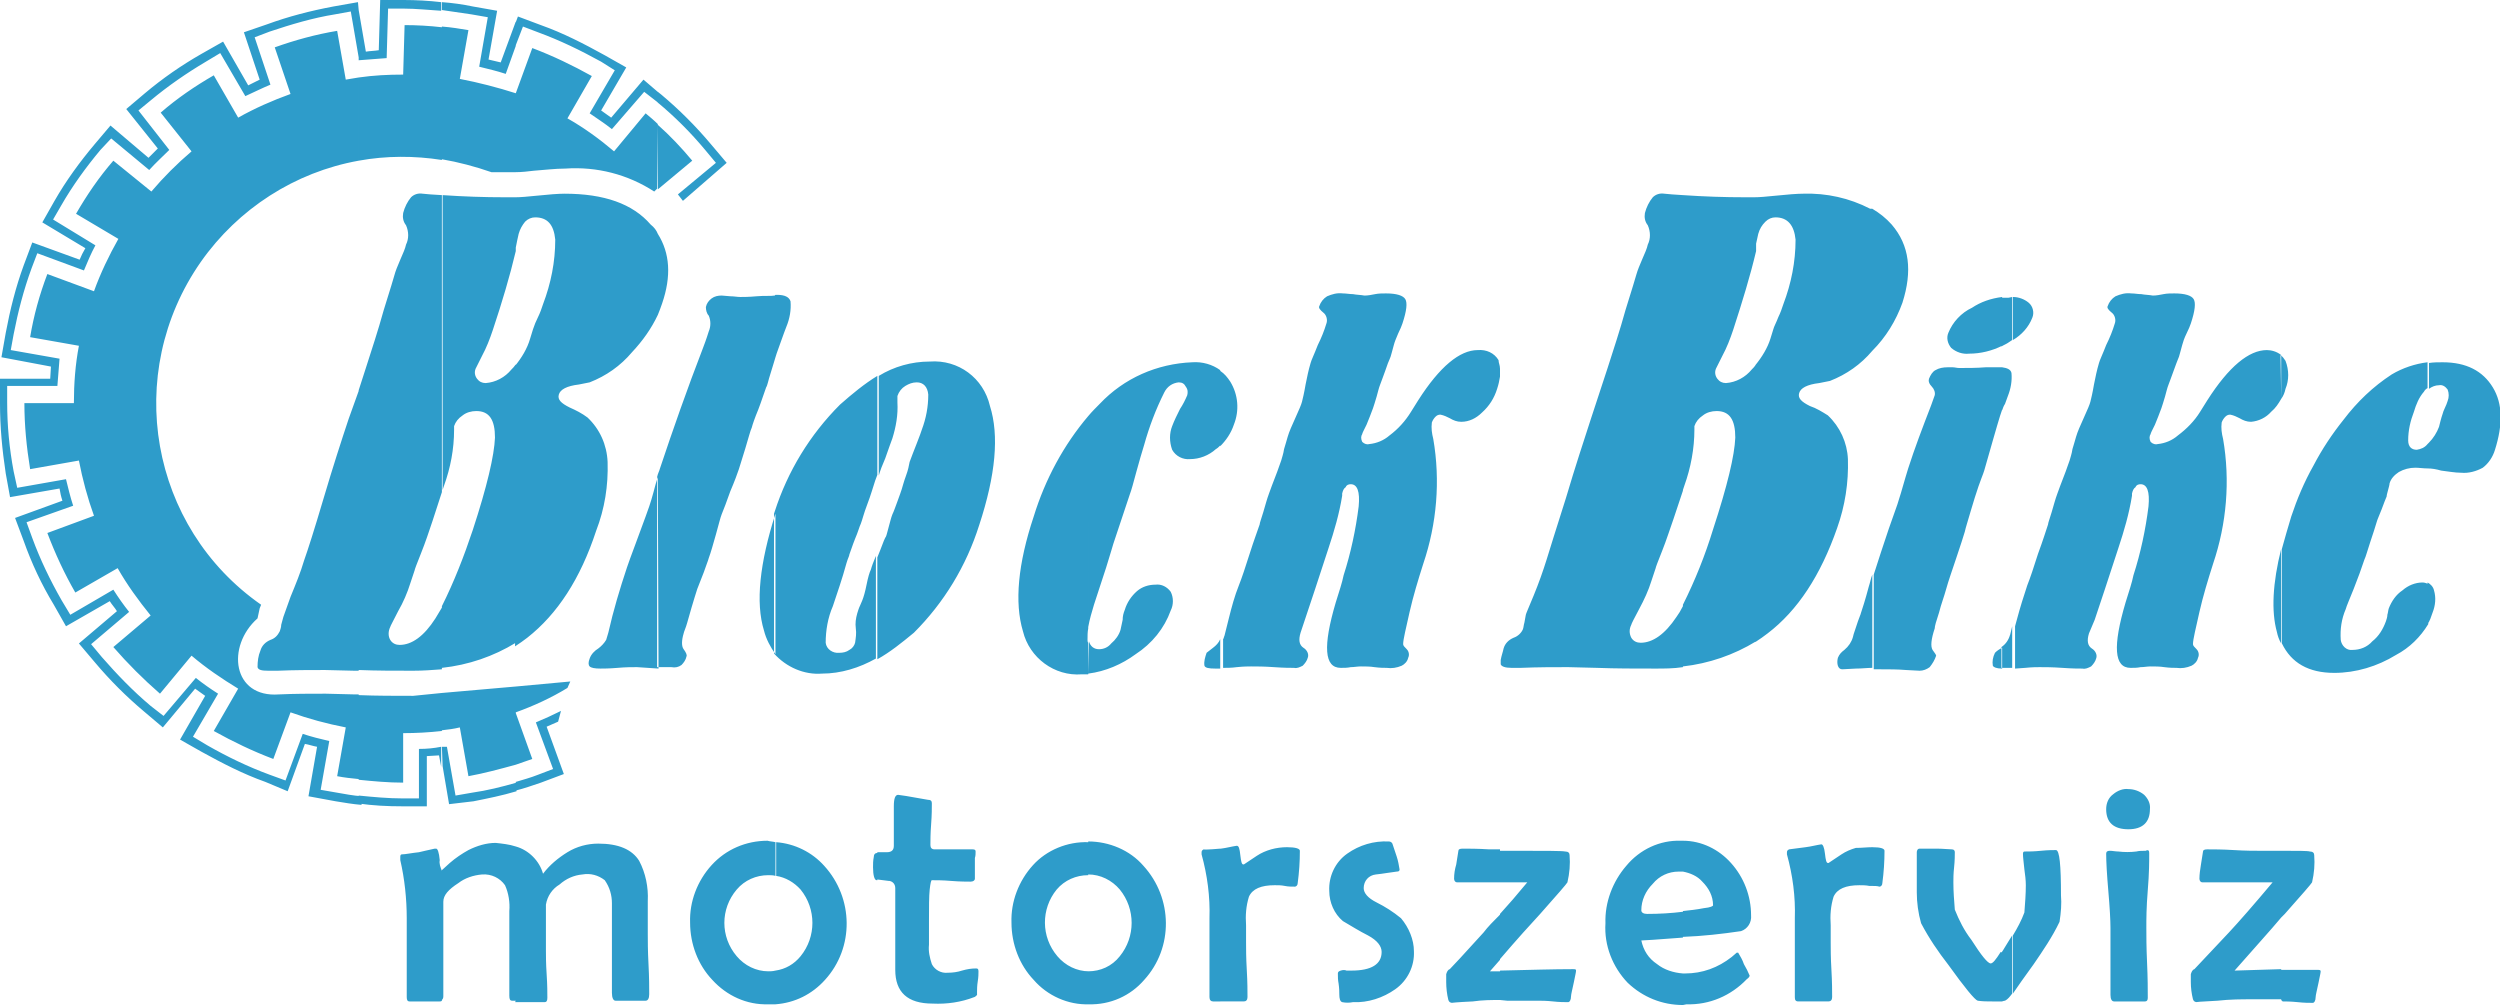 <?xml version="1.0" encoding="utf-8"?>
<!-- Generator: Adobe Illustrator 22.1.0, SVG Export Plug-In . SVG Version: 6.00 Build 0)  -->
<svg version="1.1" id="Réteg_1" xmlns="http://www.w3.org/2000/svg" xmlns:xlink="http://www.w3.org/1999/xlink" x="0px" y="0px"
	 viewBox="0 0 348.5 140.1" style="enable-background:new 0 0 348.5 140.1;" xml:space="preserve">
<style type="text/css">
	.st0{fill:#2E9CCA;}
</style>
<title>logo</title>
<path class="st0" d="M338.4,87v-5.8c0.4,0.2,0.8,0.6,0.9,1.1c0.3,1,0.2,2.1-0.2,3.1C338.9,86,338.7,86.6,338.4,87L338.4,87z
	 M338.4,65.3v-3.4l0.2-0.2c0.6-0.6,1.1-1.4,1.4-2.2c0.1-0.3,0.1-0.5,0.2-0.8c0.1-0.4,0.2-0.7,0.3-1c0.1-0.3,0.1-0.4,0.3-0.8
	c0.2-0.4,0.3-0.7,0.4-1c0.2-0.5,0.2-1.1,0-1.6c-0.3-0.4-0.7-0.7-1.2-0.6c-0.5,0-1,0.2-1.4,0.5v-3.6c0.6-0.1,1.3-0.1,1.9-0.1
	c3.3,0,5.6,1.2,7,3.5s1.4,5.2,0.3,8.7c-0.3,1-0.9,1.9-1.7,2.5c-0.9,0.5-2,0.8-3,0.7c-0.9,0-1.9-0.2-2.8-0.3
	C339.6,65.4,339,65.3,338.4,65.3z M338.4,50.5v3.6c-0.2,0.1-0.4,0.3-0.5,0.5c-0.7,0.8-1.1,1.8-1.4,2.8c-0.5,1.3-0.8,2.6-0.8,4
	c0,0.9,0.5,1.3,1.2,1.3c0.6-0.1,1.1-0.3,1.5-0.8v3.4c-0.6,0-1.2-0.1-1.7-0.1c-0.8,0-1.6,0.2-2.3,0.6c-0.6,0.4-1.1,0.9-1.3,1.6
	c0,0.2-0.1,0.5-0.2,0.9s-0.2,0.7-0.2,0.9c-0.1,0.2-0.4,1-0.7,1.8c-0.3,0.8-0.6,1.4-0.7,1.8c-0.2,0.7-0.5,1.6-0.9,2.8
	c-0.4,1.2-0.6,2-0.8,2.4c-0.4,1.2-0.9,2.6-1.5,4.1s-1,2.4-1.1,2.8c-0.6,1.4-0.8,2.8-0.7,4.3c0.1,0.8,0.8,1.5,1.6,1.4l0,0
	c1.1,0,2.1-0.4,2.8-1.2c0.9-0.7,1.5-1.7,1.9-2.8c0.1-0.3,0.2-0.6,0.2-0.9c0.1-0.3,0.1-0.6,0.2-0.9c0.4-1,1-1.9,1.9-2.5
	c0.8-0.7,1.8-1.1,2.8-1.1c0.3,0,0.5,0.1,0.8,0.2V87c-1.1,1.8-2.6,3.3-4.5,4.3c-2.6,1.6-5.6,2.5-8.6,2.5c-3.6,0-6-1.4-7.3-4.1V76.5
	c0.4-1.4,0.8-2.9,1.3-4.5c0.8-2.4,1.8-4.8,3.1-7.1c1.2-2.3,2.6-4.4,4.2-6.4c1.9-2.5,4.1-4.6,6.7-6.3
	C334.9,51.3,336.7,50.7,338.4,50.5L338.4,50.5z M318,139.4v-4.2h5c0.3,0,0.5,0,0.5,0.2s-0.1,0.6-0.3,1.6s-0.4,1.7-0.4,2
	c0,0.5-0.2,0.8-0.4,0.8c-0.5,0-1.2,0-2.1-0.1c-1-0.1-1.7-0.1-2.1-0.1L318,139.4z M318,127.9v-9.3c2.3,0,3.7,0,4,0.1
	c0.4,0,0.6,0.2,0.6,0.5c0.1,1.3,0,2.5-0.3,3.8c-0.1,0.2-1.4,1.7-3.8,4.4C318.5,127.4,318,127.9,318,127.9z M318,55.6
	c0.3-0.4,0.5-0.9,0.6-1.4c0.5-1.2,0.5-2.6,0-3.9c-0.2-0.3-0.4-0.6-0.7-0.8L318,55.6z M318,49.5v6.1c-0.4,0.7-0.8,1.3-1.4,1.8
	c-0.7,0.8-1.7,1.3-2.8,1.4c-0.6,0-1.1-0.2-1.6-0.5c-0.4-0.2-0.8-0.4-1.3-0.5c-0.3,0-0.5,0.1-0.7,0.3s-0.4,0.5-0.5,0.8
	c-0.1,0.8,0,1.5,0.2,2.3c1,5.8,0.5,11.8-1.4,17.4c-0.7,2.2-1.4,4.5-1.9,6.7c-0.5,2.3-0.9,3.8-0.9,4.5c0,0.2,0.2,0.4,0.5,0.7
	c0.3,0.3,0.4,0.8,0.2,1.2c-0.1,0.5-0.5,0.9-0.9,1.1c-0.7,0.3-1.4,0.4-2.1,0.3c-0.4,0-0.9,0-1.7-0.1c-0.6-0.1-1.3-0.1-1.9-0.1
	c-0.5,0-0.9,0.1-1.4,0.1c-0.5,0.1-0.9,0.1-1.4,0.1c-2.3,0-2.5-3-0.7-9.1c0.5-1.6,0.9-2.8,1.1-3.8c1-3.1,1.7-6.4,2.1-9.6
	c0.2-2.1-0.2-3.1-1.1-3.1c-0.3,0-0.6,0.1-0.7,0.4c-0.3,0.2-0.4,0.5-0.5,0.9c0,0.1,0,0.2,0,0.3c-0.4,2.5-1.1,4.9-1.9,7.3l-1.9,5.8
	l-1.4,4.2l-0.8,1.9c-0.3,1-0.2,1.7,0.4,2.1c0.5,0.3,0.8,0.9,0.6,1.4c-0.1,0.4-0.4,0.8-0.7,1.1c-0.4,0.2-0.8,0.4-1.2,0.3
	c-0.5,0-1.4,0-2.8-0.1s-2.4-0.1-3.2-0.1c-0.4,0-1,0-2,0.1l-1.4,0.1v-5.9l0.3-1.1c0.4-1.5,0.9-3.1,1.4-4.6c0.4-1,0.9-2.5,1.5-4.4
	c0.7-1.9,1.1-3.2,1.4-4.1c0-0.2,0.2-0.7,0.5-1.7s0.5-1.8,0.8-2.6c0.3-0.8,0.5-1.4,0.9-2.4s0.6-1.7,0.8-2.2c0.1-0.4,0.3-0.9,0.4-1.6
	c0.2-0.7,0.4-1.3,0.5-1.7c0.2-0.7,0.6-1.6,1.1-2.7c0.5-1.1,0.8-1.8,0.9-2.2s0.3-1.2,0.5-2.4c0.2-1,0.4-2,0.7-3
	c0.1-0.4,0.5-1.2,1-2.5c0.5-1,0.9-2,1.2-3c0.2-0.5,0-1.2-0.4-1.5c-0.5-0.4-0.7-0.7-0.6-0.9c0.2-0.6,0.6-1.1,1.1-1.4
	c0.7-0.3,1.4-0.5,2.2-0.4c0.5,0,0.9,0.1,1.4,0.1c0.5,0.1,1.1,0.1,1.6,0.2c0.5,0,1-0.1,1.5-0.2c0.5-0.1,1-0.1,1.5-0.1
	c1.5,0,2.4,0.3,2.7,0.8c0.3,0.5,0.2,1.6-0.4,3.4c-0.1,0.3-0.3,0.8-0.6,1.4c-0.3,0.6-0.5,1.2-0.6,1.6c-0.1,0.4-0.2,0.7-0.3,1.1
	c-0.1,0.4-0.2,0.7-0.3,0.9c-0.1,0.2-0.3,0.8-0.6,1.6s-0.5,1.4-0.7,1.9s-0.3,1-0.5,1.7s-0.4,1.3-0.5,1.6c-0.3,0.8-0.6,1.6-0.9,2.3
	c-0.4,0.8-0.6,1.2-0.6,1.3c-0.2,0.3-0.2,0.7,0,1.1c0.3,0.3,0.7,0.4,1,0.3c1-0.1,2-0.5,2.8-1.2c1.2-0.9,2.3-2,3.1-3.3l1-1.6
	c3-4.7,5.8-7,8.3-7C316.6,48.8,317.4,49,318,49.5L318,49.5z M318,76.5c-1.2,4.8-1.4,8.7-0.6,11.6c0.1,0.5,0.3,1.1,0.6,1.6V76.5z
	 M318,118.6v9.3c-1.5,1.8-3.7,4.2-6.5,7.4l6.5-0.2v4.2c-1,0-2.3,0-4.1,0c-1.4,0-3,0-4.8,0.2c-2.2,0.1-3.2,0.2-2.8,0.2
	c-0.3,0-0.5-0.1-0.6-0.4c-0.2-0.8-0.3-1.6-0.3-2.4c0-0.1,0-0.3,0-0.6c0-0.2,0-0.4,0-0.5c0.1-0.3,0.2-0.6,0.5-0.7
	c0.3-0.3,1.9-2,4.8-5.1c1.4-1.5,3.5-3.9,6.1-7H307c-0.2,0-0.4-0.2-0.4-0.5c0-0.6,0.1-1.3,0.2-1.9s0.2-1.3,0.3-1.9
	c0-0.2,0.2-0.3,0.6-0.3c0.8,0,2.1,0,3.7,0.1s2.9,0.1,3.7,0.1L318,118.6z M280.6,138.5v-8.1c0.6-1,1.2-2.1,1.6-3.2
	c0.1-1.3,0.2-2.6,0.2-3.8c0-0.7-0.1-1.5-0.2-2.2c-0.1-1-0.2-1.7-0.2-2.2c0-0.2,0.1-0.3,0.2-0.3h0.1c0.5,0,1.2,0,2.2-0.1
	s1.7-0.1,2.1-0.1c0.5,0,0.7,2.1,0.7,6.3c0.1,1.2,0,2.4-0.2,3.7c-1,2.1-2.3,4-3.6,5.9C282.2,136.2,281.2,137.6,280.6,138.5
	L280.6,138.5z M280.6,47.4c1.2-0.7,2.2-1.8,2.7-3.1c0.3-0.7,0.1-1.6-0.5-2.1s-1.4-0.8-2.2-0.8V47.4z M299.7,112.8c0,1.8-1,2.8-3,2.8
	s-3.1-0.9-3.1-2.8c0-0.8,0.3-1.6,1-2.1c0.6-0.5,1.4-0.8,2.1-0.7c0.8,0,1.6,0.3,2.2,0.8C299.4,111.3,299.8,112,299.7,112.8
	L299.7,112.8z M299.6,118.9c0,1.2,0,2.8-0.2,5.2s-0.2,4.1-0.2,5.2c0,1.2,0,2.7,0.1,4.9s0.1,3.8,0.1,4.9c0,0.3-0.1,0.5-0.4,0.5h-4.3
	c-0.3,0-0.5-0.3-0.5-0.9c0-1,0-2.6,0-4.6c0-2.1,0-3.6,0-4.7c0-1.1-0.1-2.9-0.3-5.2s-0.3-4.1-0.3-5.2c0-0.3,0.2-0.4,0.5-0.4
	c0.4,0,0.8,0.1,1.2,0.1c0.8,0.1,1.7,0.1,2.5,0c0.4-0.1,0.8-0.1,1.3-0.1C299.5,118.4,299.6,118.6,299.6,118.9L299.6,118.9z
	 M280.5,41.4v6c-0.2,0.1-0.4,0.3-0.6,0.4c-0.3,0.2-0.6,0.3-0.9,0.5v-6.8c0.3,0,0.7,0,1,0L280.5,41.4z M280.5,87.3v5.8h-1H279v-2.9
	c0.6-0.4,1-1,1.2-1.7C280.2,88.6,280.3,88.1,280.5,87.3z M280.5,130.4v8.1c-0.3,0.4-0.6,0.8-1,1c-0.2,0-0.3,0.1-0.5,0.1v-6.8
	c0.3-0.4,0.6-1,1-1.6L280.5,130.4z M279.1,57.2v-6c0.7,0.1,1.2,0.3,1.3,0.8c0.1,1.1-0.1,2.2-0.5,3.2l-0.4,1.1
	C279.3,56.6,279.2,56.9,279.1,57.2z M279.1,41.4v6.8c-1.4,0.7-3,1.1-4.6,1.1c-0.9,0.1-1.8-0.2-2.5-0.8c-0.5-0.6-0.7-1.4-0.4-2.1
	c0.6-1.5,1.8-2.8,3.3-3.5C276.1,42.1,277.5,41.6,279.1,41.4L279.1,41.4z M279.1,51.2v5.9c-0.1,0.3-0.2,0.6-0.3,0.9
	c-0.2,0.6-0.5,1.7-1,3.4s-0.9,3.1-1.2,4.2c-0.1,0.3-0.2,0.6-0.4,1.1l-0.4,1.1c-0.3,0.9-0.7,2.1-1.1,3.5s-0.7,2.3-0.8,2.8
	c-0.2,0.7-0.6,1.9-1.2,3.7c-0.6,1.8-1.1,3.2-1.4,4.3c-0.3,1.1-0.7,2.1-1,3.3c-0.4,1.2-0.6,1.9-0.6,2.2c-0.5,1.5-0.6,2.5-0.3,3
	c0.3,0.4,0.5,0.7,0.5,0.8c-0.2,0.6-0.5,1.1-0.9,1.6c-0.4,0.3-0.9,0.5-1.4,0.5l-1.9-0.1c-1.2-0.1-2.4-0.1-3.6-0.1h-0.9V80.1
	c0.4-1.2,0.7-2.2,1-3.1s0.6-1.8,1.1-3.3l1.2-3.4c0.1-0.4,0.4-1.2,0.7-2.3c0.3-1.1,0.6-2,0.8-2.7c0.9-2.8,2-5.7,3.2-8.8l0.5-1.4
	c0.1-0.4-0.1-0.9-0.4-1.2c-0.4-0.4-0.5-0.8-0.4-1.1c0.2-0.5,0.5-1,0.9-1.2c0.5-0.3,1.1-0.4,1.7-0.4h0.7c0.3,0,0.6,0.1,0.9,0.1
	c1.2,0,2.4,0,3.7-0.1h1.9c0.2,0,0.3,0,0.5,0L279.1,51.2z M279.1,90.3L279.1,90.3c-0.4,0.2-0.7,0.4-1,0.7c-0.3,0.6-0.4,1.2-0.3,1.8
	c0.1,0.2,0.5,0.4,1.3,0.4V90.3L279.1,90.3z M279.1,132.8v6.8c-0.3,0-0.8,0-1.4,0c-0.7,0-1.3,0-2-0.1c-0.4-0.1-1.8-1.8-4.1-5
	c-1.4-1.8-2.7-3.7-3.8-5.8c-0.4-1.4-0.6-2.9-0.6-4.3c0-0.6,0-1.5,0-2.8s0-2.1,0-2.8c0-0.2,0.1-0.5,0.4-0.5h0.1c0.5,0,1.2,0,2.2,0
	s1.7,0.1,2.2,0.1c0.3,0,0.4,0.2,0.4,0.4c0,0.3,0,1.2-0.1,2.1s-0.1,1.6-0.1,2.1c0,1.3,0.1,2.5,0.2,3.8c0.6,1.5,1.3,2.9,2.3,4.2
	c1.4,2.2,2.3,3.3,2.7,3.3c0.3,0,0.7-0.5,1.4-1.6L279.1,132.8z M261,123.5v-5.4c1.2,0,1.7,0.2,1.7,0.5c0,1.5-0.1,3-0.3,4.5
	c0,0.3-0.2,0.5-0.4,0.5C261.7,123.5,261.3,123.5,261,123.5L261,123.5z M261,48.9V29.1c1,0.6,1.9,1.3,2.7,2.2
	c2.5,2.9,2.9,6.5,1.5,10.9C264.3,44.7,262.9,47,261,48.9z M261,29.1v19.8l0,0c-1.6,1.9-3.6,3.3-5.9,4.2l-1.5,0.3
	c-1.7,0.2-2.6,0.7-2.8,1.4s0.3,1.2,1.5,1.8c0.9,0.3,1.7,0.8,2.5,1.3c1.7,1.6,2.7,3.8,2.8,6.1c0.1,3.3-0.4,6.5-1.5,9.6
	c-2.3,6.6-5.5,11.5-9.7,14.7c-0.5,0.4-1.1,0.8-1.7,1.2V50.9c0.9-1.1,1.7-2.4,2.1-3.7l0.4-1.3c0.1-0.4,0.4-0.9,0.7-1.7
	c0.3-0.6,0.5-1.2,0.7-1.8c1.1-2.9,1.7-5.9,1.7-9c-0.2-2-1.1-3.1-2.8-3.1c-0.5,0-1,0.2-1.4,0.6c-0.5,0.5-0.8,1-1,1.7
	c0,0-0.1,0.4-0.2,0.9c-0.1,0.5-0.2,1-0.4,1.5v-7.5c0.8,0,1.8-0.1,2.8-0.2c1.9-0.2,3.3-0.3,4.1-0.3c3.2-0.1,6.4,0.6,9.3,2.1
	C260.7,29.1,261,29.1,261,29.1z M261,80.1c-0.2,0.5-0.3,1.1-0.5,1.7c-0.5,1.9-0.9,3.1-1.1,3.7c0,0.1-0.2,0.5-0.4,1.1
	c-0.2,0.6-0.4,1.2-0.6,1.8l-0.1,0.4c-0.2,0.7-0.6,1.3-1.2,1.8c-0.4,0.3-0.7,0.6-0.9,1.1c-0.1,0.4-0.1,0.8,0,1.1
	c0.1,0.3,0.3,0.5,0.6,0.5l1.9-0.1c0.8,0,1.6-0.1,2.3-0.1L261,80.1L261,80.1z M261,118.1v5.4h-0.4c-0.5-0.1-0.9-0.1-1.4-0.1
	c-1.9,0-3.1,0.5-3.6,1.6c-0.4,1.3-0.5,2.6-0.4,4v2.4c0,0.8,0,2.1,0.1,3.8s0.1,3,0.1,3.8c0,0.4-0.2,0.6-0.5,0.6h-2.1h-2.1
	c-0.4,0-0.5-0.2-0.5-0.6c0-1.2,0-3,0-5.5c0-2.4,0-4.2,0-5.5c0.1-3-0.3-6-1.1-8.9c0-0.1,0-0.2,0-0.3c0-0.2,0.1-0.3,0.3-0.4l2.3-0.3
	c0.8-0.1,1.5-0.3,2.2-0.4c0.2,0,0.4,0.4,0.5,1.3s0.2,1.3,0.4,1.3h0.1l1.8-1.2c0.6-0.4,1.3-0.7,2-0.9
	C259.5,118.2,260.3,118.1,261,118.1L261,118.1z M244.8,27.5V35c-0.8,3.4-1.9,7-3.2,11c-0.4,1.2-0.9,2.5-1.5,3.6l-0.9,1.8
	c-0.2,0.5-0.1,1,0.2,1.4s0.7,0.6,1.2,0.6c1.4-0.1,2.7-0.8,3.6-1.9c0.2-0.2,0.4-0.4,0.6-0.7v38.6c-3.1,1.9-6.6,3.1-10.2,3.5v-8.6
	c1.7-3.4,3.1-6.9,4.2-10.5c2-6.1,3-10.3,3.1-12.8c0-2.5-0.8-3.7-2.6-3.7c-0.7,0-1.4,0.2-1.9,0.6c-0.6,0.4-1,0.9-1.2,1.5
	c0,0.2,0,0.4,0,0.5c0,2.6-0.5,5.3-1.4,7.8l-0.2,0.6V27.2c2.9,0.2,5.8,0.3,8.7,0.3H244.8L244.8,27.5z M234.6,140.1v-4.4h0.3
	c2.4,0,4.6-0.8,6.5-2.3l0.7-0.6c0.1,0,0.2,0,0.2,0c0.3,0.5,0.6,1,0.8,1.6c0.3,0.5,0.6,1.1,0.8,1.6c0,0.1-0.1,0.3-0.4,0.5
	c-2.2,2.3-5.2,3.6-8.4,3.5L234.6,140.1z M234.6,130.6V127c0.9-0.1,1.9-0.2,2.9-0.4c1-0.1,1.3-0.3,1.3-0.4c0-1.3-0.6-2.4-1.5-3.3
	c-0.7-0.8-1.7-1.2-2.7-1.4v-4.3c2.6,0,5,1.2,6.7,3.1c1.8,2,2.8,4.6,2.8,7.3c0.1,1-0.5,1.9-1.4,2.2
	C240,130.2,237.3,130.5,234.6,130.6z M234.6,27.2v41.2l-1.3,3.9c-0.5,1.4-1,3-1.6,4.5s-0.9,2.3-0.9,2.4l-0.6,1.8
	c-0.4,1.3-1,2.6-1.7,3.9s-1.1,2.1-1.1,2.2c-0.3,0.6-0.3,1.2,0,1.8c0.3,0.5,0.8,0.7,1.3,0.7c1.7,0,3.4-1.2,5-3.6
	c0.3-0.4,0.6-0.9,0.9-1.5V93c-1.3,0.2-2.6,0.2-3.9,0.2c-2.8,0-5.4,0-8.1-0.1l-4-0.1c-2,0-4.2,0-6.6,0.1h-1.3c-0.9,0-1.4-0.2-1.5-0.5
	V92c0.1-0.6,0.3-1.1,0.4-1.6c0.2-0.7,0.7-1.2,1.4-1.5c0.6-0.2,1.1-0.7,1.3-1.2c0.1-0.3,0.1-0.6,0.2-0.9c0.1-0.4,0.1-0.7,0.2-1.1
	c0-0.1,0.4-1,1.1-2.7c0.7-1.7,1.3-3.4,1.8-5c0.4-1.3,1.3-4.2,2.7-8.6c1.3-4.4,2.5-8,3.5-11.1l2.3-7c0.8-2.5,1.7-5.2,2.5-8.1
	c0.9-2.9,1.4-4.5,1.5-4.9c0.2-0.7,0.5-1.4,0.8-2.1c0.4-0.9,0.7-1.6,0.8-2.1c0.4-0.8,0.4-1.8,0-2.7c-0.4-0.5-0.5-1.1-0.4-1.7
	c0.2-0.8,0.6-1.6,1.1-2.2c0.4-0.4,1-0.6,1.6-0.5l1.1,0.1L234.6,27.2L234.6,27.2z M234.6,117.2v4.3c-0.2,0-0.4,0-0.6,0
	c-1.4,0-2.7,0.6-3.6,1.7c-1,1-1.6,2.3-1.6,3.7c0,0.3,0.3,0.5,0.8,0.5c1.7,0,3.4-0.1,5-0.3v3.6c-1.7,0.1-3.6,0.3-5.8,0.4
	c0.3,1.4,1,2.5,2.2,3.3c1,0.8,2.3,1.2,3.6,1.3v4.4c-2.9,0-5.6-1.1-7.7-3.1c-2.1-2.2-3.3-5.2-3.1-8.3c-0.1-2.9,1-5.8,2.9-8
	c1.9-2.3,4.7-3.6,7.6-3.5L234.6,117.2L234.6,117.2z M209.1,139.4v-4.1c4.2-0.1,7.6-0.2,10.1-0.2c0.4,0,0.5,0,0.5,0.2
	s-0.1,0.6-0.3,1.6s-0.4,1.7-0.4,2c0,0.5-0.2,0.8-0.4,0.8c-0.5,0-1.2,0-2.1-0.1c-0.9-0.1-1.7-0.1-2.1-0.1c-1,0-2.4,0-4.3,0
	L209.1,139.4z M209.1,133.7v-6.3c1.1-1.2,2.4-2.7,3.8-4.4h-3.8v-4.4c0.9,0,1.7,0,2.2,0c4.1,0,6.4,0,6.9,0.1c0.4,0,0.6,0.2,0.6,0.5
	c0.1,1.3,0,2.5-0.3,3.8c-0.1,0.2-1.4,1.7-3.8,4.4C213.4,128.8,211.5,130.9,209.1,133.7L209.1,133.7z M209.1,52.5c0-0.4,0-0.7,0-1.1
	V52.5z M209.1,51.4v1.1c-0.1,0.6-0.2,1.1-0.4,1.7c-0.4,1.3-1.1,2.4-2.1,3.3c-0.8,0.8-1.8,1.3-2.9,1.3c-0.6,0-1.1-0.2-1.6-0.5
	c-0.4-0.2-0.8-0.4-1.3-0.5c-0.3,0-0.5,0.1-0.7,0.3s-0.4,0.5-0.5,0.8c-0.1,0.8,0,1.5,0.2,2.3c1,5.8,0.5,11.8-1.4,17.4
	c-0.7,2.2-1.4,4.5-1.9,6.7c-0.5,2.3-0.9,3.8-0.9,4.5c0,0.2,0.2,0.4,0.5,0.7c0.3,0.3,0.4,0.8,0.2,1.2c-0.1,0.5-0.5,0.9-0.9,1.1
	c-0.7,0.3-1.4,0.4-2.1,0.3c-0.4,0-0.9,0-1.7-0.1c-0.6-0.1-1.3-0.1-1.9-0.1c-0.5,0-0.9,0.1-1.4,0.1c-0.5,0.1-0.9,0.1-1.4,0.1
	c-2.3,0-2.5-3-0.7-9.1c0.5-1.6,0.9-2.8,1.1-3.8c1-3.1,1.7-6.4,2.1-9.6c0.2-2.1-0.2-3.1-1.1-3.1c-0.3,0-0.6,0.1-0.7,0.4
	c-0.3,0.2-0.4,0.5-0.5,0.9c0,0.1,0,0.2,0,0.3c-0.4,2.5-1.1,4.9-1.9,7.3l-1.9,5.8l-1.4,4.2l-0.6,1.8c-0.3,1-0.2,1.7,0.4,2.1
	c0.5,0.3,0.8,0.9,0.6,1.4c-0.1,0.4-0.4,0.8-0.7,1.1c-0.4,0.2-0.8,0.4-1.2,0.3c-0.5,0-1.4,0-2.8-0.1c-1.4-0.1-2.4-0.1-3.2-0.1
	c-0.4,0-1,0-2,0.1c-0.7,0.1-1.4,0.1-1.9,0.1v-4c0.1-0.1,0.1-0.3,0.2-0.5c0,0,0.2-0.8,0.6-2.4c0.4-1.6,0.8-3.1,1.4-4.6
	c0.4-1,0.9-2.5,1.5-4.4s1.1-3.2,1.4-4.1c0-0.2,0.2-0.7,0.5-1.7s0.5-1.8,0.8-2.6c0.3-0.8,0.5-1.4,0.9-2.4s0.6-1.7,0.8-2.2
	c0.1-0.4,0.3-0.9,0.4-1.6c0.2-0.7,0.4-1.3,0.5-1.7c0.2-0.7,0.6-1.6,1.1-2.7c0.5-1.1,0.8-1.8,0.9-2.2s0.3-1.2,0.5-2.4
	c0.2-1,0.4-2,0.7-3c0.1-0.4,0.5-1.2,1-2.5c0.5-1,0.9-2,1.2-3c0.2-0.5,0-1.2-0.4-1.5c-0.5-0.4-0.7-0.7-0.6-0.9
	c0.2-0.6,0.6-1.1,1.1-1.4c0.7-0.3,1.4-0.5,2.2-0.4c0.5,0,0.9,0.1,1.4,0.1c0.5,0.1,1.1,0.1,1.6,0.2c0.5,0,1-0.1,1.5-0.2
	c0.5-0.1,1-0.1,1.5-0.1c1.5,0,2.4,0.3,2.7,0.8s0.2,1.6-0.4,3.4c-0.1,0.3-0.3,0.8-0.6,1.4c-0.3,0.7-0.5,1.2-0.6,1.6
	c-0.1,0.4-0.2,0.7-0.3,1.1c-0.1,0.4-0.2,0.7-0.3,0.9s-0.3,0.7-0.6,1.6c-0.3,0.8-0.5,1.4-0.7,1.9s-0.3,1-0.5,1.7s-0.4,1.3-0.5,1.6
	c-0.3,0.8-0.6,1.6-0.9,2.3c-0.4,0.8-0.6,1.2-0.6,1.3c-0.2,0.3-0.2,0.7,0,1.1c0.3,0.3,0.7,0.4,1,0.3c1-0.1,2-0.5,2.8-1.2
	c1.2-0.9,2.2-2,3-3.3l1-1.6c3-4.7,5.8-7,8.3-7c1.2-0.1,2.3,0.4,2.9,1.4C208.9,50.6,209.1,50.9,209.1,51.4L209.1,51.4z M209.1,92.1
	c0,0.2,0,0.4,0,0.6l0,0V92.1L209.1,92.1z M209.1,118.6v4.4h-6c-0.2,0-0.4-0.2-0.4-0.5c0-0.7,0.1-1.3,0.3-2c0.1-0.6,0.2-1.3,0.3-1.9
	c0-0.2,0.2-0.3,0.6-0.3c0.8,0,2.1,0,3.7,0.1h1.5L209.1,118.6z M209.1,127.5v6.3l-1.4,1.6h1.4v4c-1.2,0-2.4,0-3.8,0.2
	c-2.2,0.1-3.1,0.2-2.8,0.2c-0.3,0-0.5-0.1-0.6-0.4c-0.2-0.8-0.3-1.7-0.3-2.5c0-0.1,0-0.3,0-0.6c0-0.2,0-0.4,0-0.5
	c0.1-0.3,0.2-0.6,0.5-0.7c0.3-0.3,1.9-2,4.7-5.1C207.4,129.2,208.2,128.4,209.1,127.5L209.1,127.5z M170.1,139.6v-21.3h0.1
	c0.8-0.1,1.5-0.3,2.2-0.4c0.3,0,0.4,0.4,0.5,1.3s0.2,1.3,0.4,1.3h0.1l1.8-1.2c0.6-0.4,1.3-0.7,2-0.9c0.7-0.2,1.5-0.3,2.2-0.3
	c1.2,0,1.8,0.2,1.8,0.5c0,1.5-0.1,3-0.3,4.5c0,0.3-0.2,0.5-0.4,0.5c-0.5,0-0.9,0-1.4-0.1s-0.9-0.1-1.4-0.1c-1.9,0-3.1,0.5-3.6,1.6
	c-0.4,1.3-0.5,2.6-0.4,4v2.4c0,0.8,0,2.1,0.1,3.8s0.1,3,0.1,3.8c0,0.4-0.2,0.6-0.5,0.6h-2.1H170.1z M170.1,62.2
	c0.8-0.8,1.5-1.8,1.9-3c0.8-2,0.6-4.2-0.5-6c-0.4-0.6-0.8-1.1-1.4-1.5V62.2L170.1,62.2z M197.1,132.6c0.1,2.1-0.9,4.1-2.6,5.3
	c-1.7,1.2-3.8,1.9-5.9,1.8c-0.5,0.1-1,0.1-1.5,0c-0.3-0.1-0.4-0.5-0.4-1.1c0-0.3,0-0.8-0.1-1.5c-0.1-0.5-0.1-0.9-0.1-1.4
	c0-0.2,0.1-0.3,0.4-0.4c0.3-0.1,0.6-0.1,0.8,0h0.7c2.8,0,4.2-0.9,4.2-2.6c0-0.8-0.6-1.6-1.9-2.3c-1.2-0.6-2.3-1.3-3.5-2
	c-1.2-1-1.9-2.6-1.9-4.2c-0.1-2,0.8-4,2.5-5.2s3.7-1.8,5.8-1.7c0.2,0,0.4,0.1,0.5,0.3c0.2,0.6,0.4,1.2,0.6,1.8
	c0.2,0.6,0.3,1.2,0.4,1.8c0,0.2-0.1,0.3-0.4,0.3c-0.9,0.1-1.9,0.3-2.9,0.4s-1.7,0.9-1.7,1.9c0,0.7,0.6,1.4,1.8,2s2.3,1.3,3.4,2.2
	C196.4,129.3,197.1,131,197.1,132.6z M170.1,51.6v10.5c-0.2,0.2-0.4,0.4-0.6,0.5c-1,0.9-2.3,1.4-3.6,1.4c-1,0.1-2-0.4-2.5-1.3
	c-0.4-1.1-0.4-2.3,0-3.3c0.3-0.8,0.7-1.6,1.1-2.4c0.4-0.6,0.7-1.2,1-1.9c0.1-0.4,0.1-0.8-0.2-1.2c-0.2-0.4-0.5-0.6-1-0.6
	c-0.9,0.1-1.6,0.6-2,1.4c-1.2,2.4-2.1,4.8-2.8,7.3c-0.3,1-0.7,2.3-1.1,3.8s-0.7,2.6-0.9,3.1l-2.3,6.9c-0.1,0.3-0.4,1.4-1,3.3
	s-1.2,3.6-1.7,5.2c-0.3,1-0.6,2-0.8,3.1V58c0.5-0.6,1.1-1.2,1.6-1.7c3.4-3.6,8-5.6,12.9-5.8C167.6,50.4,169,50.8,170.1,51.6
	L170.1,51.6z M170.1,89.1v4.1h-0.7c-0.9,0-1.4-0.1-1.5-0.4c-0.1-0.6,0.1-1.2,0.3-1.8c0.3-0.2,0.6-0.5,0.9-0.7
	C169.5,90,169.9,89.6,170.1,89.1L170.1,89.1z M170.1,118.3v21.3h-1c-0.3,0-0.5-0.2-0.5-0.6c0-1.2,0-3,0-5.5c0-2.4,0-4.2,0-5.5
	c0.1-3-0.3-6-1.1-8.9c0-0.1,0-0.2,0-0.3c0-0.2,0.1-0.3,0.3-0.4C167.9,118.5,170.1,118.3,170.1,118.3z M151.7,140v-4.6l0,0
	c1.7,0,3.3-0.7,4.4-2.1c2.2-2.7,2.2-6.6,0-9.3c-1.1-1.3-2.7-2.1-4.4-2.1v-4.6c2.9,0,5.8,1.2,7.7,3.4c4.1,4.5,4.2,11.4,0.1,15.9
	C157.6,138.8,154.8,140.1,151.7,140L151.7,140z M151.7,93.9c2.4-0.3,4.7-1.3,6.6-2.7c2.3-1.5,4-3.6,4.9-6.1c0.4-0.8,0.4-1.8,0-2.6
	c-0.5-0.7-1.3-1.1-2.1-1c-1,0-1.9,0.3-2.6,0.9c-0.8,0.7-1.4,1.6-1.7,2.6c-0.2,0.5-0.3,0.9-0.3,1.4c-0.1,0.5-0.2,0.9-0.3,1.4
	c-0.2,0.7-0.7,1.4-1.3,1.9c-0.4,0.5-1,0.8-1.7,0.8s-1.2-0.4-1.4-1.1L151.7,93.9z M151.7,58v29.6c-0.1,0.5-0.1,1-0.1,1.6
	c0,0.1,0,0.3,0.1,0.4V94c-0.3,0-0.6,0-0.9,0c-3.8,0.3-7.3-2.3-8.2-6c-1.2-4-0.7-9.4,1.5-16C145.7,66.8,148.3,62,151.7,58L151.7,58z
	 M151.7,117.4v4.6l0,0c-1.7,0-3.3,0.7-4.4,2c-2.2,2.7-2.2,6.6,0.1,9.3c1.1,1.3,2.7,2.1,4.4,2.1v4.6c-2.9,0.1-5.8-1.2-7.7-3.4
	c-2-2.1-3.1-5-3.1-8c-0.1-2.9,1-5.8,3-8C145.9,118.5,148.8,117.3,151.7,117.4L151.7,117.4z M122.3,122.6v-3.8h0.2h1.1
	c0.7,0,1-0.3,1-0.9s0-1.5,0-2.7s0-2.1,0-2.8c0-1.1,0.2-1.6,0.6-1.6c0.1,0,1.5,0.2,4.2,0.7c0.4,0,0.5,0.2,0.5,0.5
	c0,0.6,0,1.6-0.1,2.9s-0.1,2.3-0.1,2.9c0,0.4,0.2,0.6,0.6,0.6h5.3c0.3,0,0.4,0.1,0.4,0.3c0,0.3,0,0.6-0.1,0.9c0,0.4,0,0.7,0,0.9
	s0,0.6,0,1c0,0.5,0,0.8,0,1s-0.2,0.4-0.6,0.4s-1.5,0-2.7-0.1s-2.1-0.1-2.7-0.1c-0.1,0-0.2,0.4-0.3,1.3s-0.1,2.5-0.1,4.4v3.3
	c-0.1,0.9,0.1,1.8,0.4,2.7c0.4,0.8,1.3,1.3,2.2,1.2c0.7,0,1.4-0.1,2-0.3c0.7-0.2,1.3-0.3,2-0.3c0.2,0,0.3,0.1,0.3,0.4s0,0.8-0.1,1.4
	c-0.1,0.6-0.1,1.2-0.1,1.4s0,0.3,0,0.5c-0.1,0.1-0.3,0.3-0.4,0.3c-1.8,0.7-3.8,1-5.8,0.9c-3.5,0-5.2-1.6-5.2-4.7c0-1.3,0-3.2,0-5.7
	s0-4.4,0-5.7c0-0.5-0.3-0.9-0.8-1h-0.1L122.3,122.6z M122.3,91.9V77.7l0.4-1c0.4-1.1,0.7-1.8,0.8-1.9c0.1-0.2,0.2-0.7,0.4-1.4
	c0.2-0.7,0.3-1.2,0.5-1.7c0.2-0.4,0.4-1,0.7-1.8s0.5-1.4,0.6-1.7c0.1-0.3,0.3-1.1,0.6-1.9s0.4-1.4,0.5-1.9c0.3-0.8,0.6-1.6,1-2.6
	c0.4-1,0.6-1.6,0.7-1.9c0.6-1.6,0.9-3.2,0.9-4.9c-0.1-1.1-0.7-1.7-1.6-1.7c-0.6,0-1.1,0.2-1.6,0.5s-0.9,0.8-1.1,1.4
	c0,0.3,0,0.6,0,0.9c0.1,1.7-0.2,3.4-0.7,5c-0.2,0.5-0.5,1.4-1,2.8c-0.4,0.9-0.7,1.7-0.9,2.4V52.4c2.1-1.3,4.6-2,7.1-2
	c4-0.3,7.5,2.3,8.4,6.2c1.3,4.1,0.8,9.6-1.5,16.6c-1.8,5.7-4.9,10.8-9.1,15C125.7,89.6,124.1,90.9,122.3,91.9L122.3,91.9z
	 M122.3,52.4v13.8L122,67c-0.3,0.9-0.6,2-1.1,3.3s-0.7,2.2-0.9,2.7c-0.2,0.4-0.4,1.2-0.8,2.1c-0.4,1-0.6,1.7-0.8,2.2
	c0,0.2-0.2,0.5-0.4,1.2c-0.6,2.2-1.3,4.2-1.9,6c-0.7,1.6-1,3.4-1,5.1c0.1,0.9,1,1.5,1.9,1.4c0.5,0,1-0.1,1.4-0.4
	c0.4-0.2,0.7-0.6,0.8-1c0.1-0.7,0.2-1.3,0.1-2s0-1.4,0.2-2.1c0.1-0.3,0.2-0.7,0.4-1.1l0.3-0.7c0.2-0.5,0.4-1.2,0.6-2.2
	s0.4-1.7,0.6-2.1c0.1-0.4,0.4-1.2,0.7-1.9v14.3c-2.3,1.3-4.9,2.1-7.5,2.1c-2.5,0.2-5-0.9-6.7-2.8V71.6l0.1-0.3
	c1.8-5.6,4.9-10.7,9.1-14.9C118.8,54.9,120.5,53.5,122.3,52.4L122.3,52.4z M122.3,118.9v3.8h-0.1c-0.3,0-0.5-0.7-0.5-1.8
	c0-0.5,0-0.9,0.1-1.4C121.8,119.1,122,118.9,122.3,118.9L122.3,118.9z M108.1,140v-4.7c1.4-0.2,2.6-0.9,3.5-2c2.2-2.7,2.2-6.6,0-9.3
	c-0.9-1-2.1-1.7-3.4-1.9v-4.7c2.6,0.2,5,1.4,6.7,3.3c4.1,4.5,4.2,11.4,0.1,15.9C113.2,138.6,110.8,139.8,108.1,140L108.1,140z
	 M108.1,49.8v-8.7h0.2c1.1,0,1.7,0.3,1.9,0.9c0.1,1.2-0.1,2.4-0.6,3.6c-0.1,0.3-0.4,1-0.7,1.9C108.6,48.4,108.3,49.1,108.1,49.8
	L108.1,49.8z M91.7,12.8l0.5,0.4c2.5,2.1,4.8,4.4,6.9,6.9l2.2,2.6L95.2,28l-0.7-0.9l5.3-4.4l-1.5-1.8c-2-2.4-4.2-4.6-6.6-6.6
	C91.7,14.3,91.7,12.8,91.7,12.8z M108.1,41.1v8.7c-0.2,0.6-0.4,1.4-0.7,2.3s-0.4,1.6-0.6,1.9c-0.3,0.8-0.6,1.8-1.1,3.1
	c-0.5,1.2-0.8,2.1-0.9,2.5c-0.2,0.4-0.5,1.6-0.9,2.9c-0.4,1.3-0.7,2.3-0.9,2.9c-0.2,0.6-0.6,1.7-1.2,3.1c-0.5,1.4-0.9,2.5-1.2,3.2
	c-0.2,0.5-0.4,1.4-0.8,2.8s-0.7,2.5-1,3.3c-0.1,0.4-0.4,1.1-0.7,2c-0.4,1-0.7,1.8-0.9,2.3c-0.2,0.6-0.5,1.6-0.8,2.6
	c-0.3,1.1-0.5,1.8-0.6,2.1c-0.1,0.4-0.2,0.6-0.3,0.9c-0.1,0.3-0.2,0.5-0.2,0.6c-0.3,1-0.3,1.8,0,2.2s0.5,0.8,0.4,1
	c-0.1,0.5-0.4,0.9-0.7,1.2c-0.4,0.3-0.9,0.4-1.4,0.3h-1.9h-0.1V66.5c0.1-0.5,0.3-0.8,0.4-1.2c1.8-5.4,3.8-11.1,6-16.8
	c0.5-1.3,0.7-2,0.8-2.3c0.3-0.7,0.3-1.5,0-2.2c-0.3-0.3-0.4-0.8-0.4-1.2c0.1-0.5,0.4-0.9,0.8-1.2s0.9-0.4,1.4-0.4l1.2,0.1
	c0.5,0,1,0.1,1.4,0.1s1.2,0,2.3-0.1c1.1-0.1,1.9,0,2.5-0.1L108.1,41.1z M108.1,71.6c-2.2,6.9-2.8,12.4-1.6,16.3
	c0.3,1.2,0.9,2.3,1.6,3.3V71.6L108.1,71.6z M108.1,117.4v4.7c-0.3-0.1-0.7-0.1-1-0.1c-1.7,0-3.3,0.7-4.4,2c-2.3,2.7-2.3,6.6,0,9.3
	c1.1,1.3,2.7,2.1,4.4,2.1c0.3,0,0.6,0,1-0.1v4.7c-0.3,0-0.6,0-1,0c-3,0.1-5.8-1.2-7.8-3.4c-2-2.1-3.1-5-3.1-8c-0.1-2.9,1-5.8,3-8
	s4.8-3.4,7.8-3.4C107.3,117.3,107.7,117.3,108.1,117.4L108.1,117.4z M91.7,43.9c0.2-0.5,0.4-1,0.6-1.6c1.3-3.8,1.1-7-0.6-9.7V43.9z
	 M91.7,26.4l4.8-4c-1.5-1.8-3.1-3.5-4.8-5V26.4z M71.9,3.1l0.3-0.8l3.2,1.2c3.1,1.1,6,2.6,8.9,4.2l3,1.7l-3.5,6l1.4,1l4.5-5.3
	l2.1,1.8v1.5l-0.2-0.2l-1.8-1.4L85.3,18c-1-0.8-2.1-1.5-3.1-2.2l3.5-6l-1.9-1.2C80.9,7,78,5.6,75,4.5l-2.1-0.8l-1,2.6V3.1z
	 M71.9,109c1-0.3,2.1-0.6,3.1-1l2.1-0.8l-2.4-6.5c1.2-0.5,2.3-1,3.5-1.6l-0.4,1.5l-1.6,0.7l2.4,6.6l-3.2,1.2
	c-1.2,0.4-2.3,0.8-3.5,1.1C71.9,110.2,71.9,109,71.9,109z M91.7,17.3c-0.5-0.5-1.1-1-1.7-1.5l-4.4,5.3c-2-1.7-4.2-3.3-6.5-4.6
	l3.4-5.9c-2.7-1.5-5.4-2.8-8.3-3.9L71.9,13v11c0.8,0,1.7-0.1,2.5-0.2l0,0c1.4-0.1,3-0.3,4.4-0.3c4.4-0.3,8.7,0.8,12.4,3.2l0.4-0.4
	L91.7,17.3L91.7,17.3z M91.7,32.6v11.3c-0.9,1.9-2.1,3.6-3.6,5.2c-1.6,1.9-3.6,3.3-5.9,4.2l-1.5,0.3c-1.7,0.2-2.6,0.7-2.8,1.4
	s0.3,1.2,1.5,1.8c0.9,0.4,1.7,0.8,2.5,1.4c1.7,1.6,2.7,3.8,2.8,6.2c0.1,3.3-0.4,6.5-1.6,9.6c-2.2,6.7-5.4,11.6-9.6,14.9
	c-0.5,0.4-1.1,0.8-1.7,1.2V51c0.9-1.1,1.7-2.4,2.1-3.8l0.4-1.3c0.2-0.6,0.4-1.1,0.7-1.7c0.3-0.6,0.5-1.2,0.7-1.8
	c1.1-2.9,1.7-5.9,1.7-9c-0.2-2.1-1.1-3.1-2.8-3.1c-0.5,0-1,0.2-1.4,0.6c-0.4,0.5-0.7,1-0.9,1.7c0,0-0.1,0.4-0.2,0.9s-0.2,1-0.3,1.5
	v-7.5c0.8,0,1.8-0.1,2.8-0.2c1.9-0.2,3.3-0.3,4.1-0.3c5.5,0,9.5,1.4,12,4.3C91.2,31.7,91.5,32.1,91.7,32.6z M91.7,66.5
	c-0.2,0.6-0.4,1.3-0.6,2.1c-0.4,1.5-0.8,2.6-1.1,3.4c-0.3,0.8-0.8,2.2-1.4,3.8s-1,2.7-1.2,3.3c-1,3-1.9,6-2.6,9.1l-0.3,1
	c-0.3,0.5-0.7,0.9-1.1,1.2c-0.5,0.3-1,0.8-1.2,1.4c-0.2,0.5-0.2,0.9,0,1.1s0.7,0.3,1.5,0.3c0.4,0,1.2,0,2.4-0.1
	c1.1-0.1,2-0.1,2.7-0.1l3,0.2L91.7,66.5L91.7,66.5z M71.9,139.5V118c1.8,0.5,3.3,2,3.8,3.8c0.9-1.2,2.1-2.2,3.4-3s2.8-1.2,4.3-1.2
	c2.8,0,4.7,0.8,5.7,2.4c0.9,1.7,1.3,3.7,1.2,5.6c0,0.5,0,1.2,0,2.3c0,1,0,1.8,0,2.3c0,0.9,0,2.3,0.1,4.2s0.1,3.3,0.1,4.2
	c0,0.6-0.2,0.9-0.5,0.9s-0.6,0-1,0c-0.5,0-0.8,0-1,0h-1.1h-1.1c-0.3,0-0.5-0.4-0.5-1.1c0-0.7,0-1.7,0-3.1c0-1.4,0-2.4,0-3.1
	c0-3.8,0-5.9,0-6.3c0-1.1-0.3-2.2-1-3.2c-0.9-0.7-2-1-3.1-0.8c-1.2,0.1-2.3,0.6-3.2,1.4c-1,0.6-1.7,1.6-1.9,2.8c0,1.2,0,3.3,0,6.4
	c0,0.7,0,1.8,0.1,3.3s0.1,2.6,0.1,3.3c0,0.4-0.1,0.6-0.4,0.6s-0.7,0-1.2,0s-0.9,0-1.2,0h-1.1h-0.6L71.9,139.5z M71.9,106.6
	c0.8-0.3,1.5-0.5,2.3-0.8l-2.3-6.4V106.6L71.9,106.6z M71.9,99.3c2.5-0.9,4.9-2,7.2-3.4l0.4-0.9l-7.6,0.7V99.3z M61.6,0.3
	c1.4,0.1,2.9,0.3,4.3,0.6l3.4,0.6l-1.2,6.8l1.7,0.4L71.9,3v3.4l-1.4,3.9c-1.2-0.4-2.5-0.7-3.7-1L68,2.4L65.7,2
	c-1.4-0.2-2.8-0.4-4.1-0.6V0.3z M61.6,104.1h0.7l1.2,6.8l2.3-0.4c2.1-0.3,4.1-0.8,6.2-1.4v1.2c-2,0.6-4,1-6,1.4l-3.4,0.4l-0.9-5.3
	L61.6,104.1L61.6,104.1z M71.9,13L71.9,13c-2.5-0.8-5.2-1.5-7.8-2l1.2-6.8c-1.2-0.2-2.4-0.4-3.7-0.5v18.5c2.3,0.4,4.6,1,6.9,1.8h1.8
	c0.5,0,1.1,0,1.6,0C71.9,24,71.9,13,71.9,13z M71.9,27.5V35c-0.8,3.4-1.9,7.1-3.2,11c-0.4,1.2-0.9,2.5-1.5,3.6l-0.9,1.8
	c-0.2,0.5-0.1,1,0.2,1.4c0.3,0.4,0.7,0.6,1.2,0.6c1.4-0.1,2.7-0.8,3.6-1.9c0.2-0.2,0.4-0.4,0.6-0.7v38.8c-3.1,1.9-6.6,3.1-10.3,3.5
	v-8.6c1.7-3.4,3.1-7,4.3-10.6c2-6.1,3-10.4,3.1-12.9c0-2.5-0.8-3.7-2.6-3.7c-0.7,0-1.4,0.2-1.9,0.6c-0.6,0.4-1,0.9-1.2,1.5
	c0,0.2,0,0.4,0,0.5c0,2.7-0.5,5.3-1.4,7.8l-0.2,0.6V27.2c2.9,0.2,5.8,0.3,8.7,0.3C70.8,27.5,71.3,27.5,71.9,27.5L71.9,27.5z
	 M71.9,95.7l-10.3,0.9v5.2c0.9-0.1,1.7-0.2,2.5-0.4l1.2,6.8c2.2-0.4,4.4-1,6.6-1.6v-7.2v-0.1l0,0V95.7z M71.9,118v21.5h-0.5
	c-0.3,0-0.4-0.2-0.4-0.7c0-0.7,0-1.8,0-3.2s0-2.5,0-3.2V127c0.1-1.2-0.1-2.5-0.6-3.6c-0.7-1-1.9-1.6-3.2-1.5
	c-1.2,0.1-2.4,0.5-3.3,1.2c-1.4,0.9-2.1,1.7-2.1,2.6v6.5c0,0.8,0,1.9,0,3.3c0,1.5,0,2.6,0,3.3c0,0.2,0,0.4-0.2,0.6v-18.1l0,0l1.1-1
	c0.8-0.7,1.7-1.3,2.6-1.8c1.2-0.6,2.5-1,3.8-1C70,117.6,71,117.7,71.9,118z M51,7.2c0.6-0.1,1.2-0.1,1.8-0.2L53,0h3.3
	c1.7,0,3.5,0.1,5.2,0.3v1.2c-1.7-0.1-3.5-0.3-5.2-0.3h-2.2l-0.2,6.9c-1.3,0.1-2.6,0.2-3.9,0.3L50,8V1.4L51,7.2L51,7.2z M50,110.9
	c2,0.2,4.1,0.4,6.2,0.4h2.2v-6.9c1.1,0,2.1-0.1,3.1-0.3v2.8l-0.3-1.6l-1.7,0.1v7h-3.4c-2.1,0-4.1-0.1-6.2-0.4L50,110.9L50,110.9z
	 M61.6,3.8c-1.7-0.2-3.5-0.3-5.2-0.3l-0.2,6.9c-2.1,0-4.1,0.1-6.2,0.4v11.6c3.8-0.7,7.8-0.7,11.6-0.1C61.6,22.2,61.6,3.8,61.6,3.8z
	 M61.6,27.2v41.4l-1.3,4c-0.5,1.5-1,3-1.6,4.5s-0.9,2.3-0.9,2.4l-0.6,1.8c-0.4,1.3-1,2.7-1.7,3.9c-0.7,1.4-1.1,2.1-1.1,2.2
	c-0.3,0.6-0.3,1.3,0,1.8s0.8,0.7,1.3,0.7c1.7,0,3.4-1.2,5-3.7c0.3-0.5,0.6-1,0.9-1.5v8.6c-1.3,0.1-2.6,0.2-4,0.2
	c-2.6,0-5.1,0-7.6-0.1v-39l1-3.1c0.8-2.5,1.7-5.2,2.5-8.1c0.9-2.9,1.4-4.5,1.5-4.9s0.4-1.2,0.8-2.1s0.7-1.6,0.8-2.1
	c0.4-0.8,0.4-1.8,0-2.7c-0.4-0.5-0.5-1.1-0.4-1.7c0.2-0.8,0.6-1.6,1.1-2.2c0.4-0.4,1-0.6,1.6-0.5l1.1,0.1L61.6,27.2L61.6,27.2z
	 M61.6,96.6l-4,0.4c-2.5,0-5.1,0-7.6-0.1v11.8c2,0.2,4.1,0.4,6.2,0.4v-6.9c1.8,0,3.6-0.1,5.4-0.3C61.6,101.9,61.6,96.6,61.6,96.6z
	 M61.6,121.4v18.1c-0.1,0.1-0.2,0.1-0.3,0.1h-4.2c-0.3,0-0.4-0.2-0.4-0.6v-11c0-2.7-0.3-5.5-0.9-8.1c0-0.2,0-0.3,0-0.5
	s0.1-0.3,0.2-0.3c0.5,0,1.4-0.2,2.4-0.3c0.5-0.1,1.2-0.3,2.2-0.5h0.2c0.2,0,0.4,0.5,0.5,1.6C61.2,120.4,61.4,120.9,61.6,121.4z
	 M50,8l-1.1-6.4L46.7,2c-3.1,0.5-6.1,1.4-9.1,2.4l-2.1,0.8l2.2,6.6c-1.2,0.5-2.4,1.1-3.5,1.6l-3.5-6l-2,1.2C26,10.2,23.4,12,21,14
	l-1.7,1.4l4.3,5.5c-0.9,0.9-1.9,1.8-2.8,2.8l-5.3-4.4L14,20.9c-2,2.4-3.9,5-5.5,7.8l-1.1,1.9l5.9,3.6c-0.6,1.1-1.1,2.3-1.6,3.5
	l-6.5-2.4l-0.8,2.1c-1.1,3-1.9,6.1-2.5,9.2l-0.4,2.2L8.3,50c-0.1,1.2-0.2,2.5-0.3,3.8H1v2.3c0,3.2,0.3,6.4,0.9,9.6L2.4,68l6.8-1.2
	c0.3,1.2,0.6,2.5,1,3.7l-6.5,2.3L4.5,75c1.1,3,2.5,5.9,4.1,8.7l1.2,2l6-3.5c0.7,1.1,1.4,2.1,2.2,3.1l-5.3,4.5l1.5,1.8
	c2.1,2.4,4.3,4.7,6.8,6.8l1.8,1.4l4.5-5.3c1,0.8,2,1.5,3.1,2.2l-3.5,6l2,1.2c2.8,1.6,5.7,3,8.7,4.1l2.2,0.8l2.4-6.5
	c1.2,0.4,2.4,0.7,3.7,1l-1.2,6.8l2.3,0.4c1.1,0.2,2.2,0.4,3.4,0.5v1.2c-1.2-0.1-2.4-0.3-3.6-0.5L43,111l1.2-6.9
	c-0.6-0.1-1.1-0.3-1.7-0.4l-2.4,6.6L37,109c-3.1-1.1-6-2.6-8.9-4.2l-3-1.7l3.5-6.1l-1.4-1l-4.5,5.4l-2.6-2.2
	c-2.5-2.1-4.8-4.4-6.9-6.9L11,89.7l5.3-4.5c-0.3-0.5-0.7-0.9-1-1.4l-6.1,3.5l-1.7-3c-1.7-2.8-3.1-5.8-4.2-8.9l-1.2-3.2l6.6-2.4
	c-0.2-0.6-0.3-1.1-0.4-1.7l-6.9,1.2L0.8,66C0.3,62.7,0,59.5,0,56.2v-3.4h7l0.1-1.7l-6.9-1.3l0.6-3.4C1.4,43.2,2.2,40,3.3,37l1.2-3.2
	l6.6,2.4c0.2-0.5,0.5-1.1,0.8-1.6l-6-3.6l1.7-3c1.6-2.8,3.5-5.4,5.6-7.9l2.2-2.6l5.3,4.5l1.3-1.3l-4.4-5.5l2.6-2.2
	c2.5-2.1,5.1-3.9,7.9-5.5l3-1.7l3.5,6.1l1.6-0.8L34,4.5l3.2-1.1c3-1.1,6.1-1.9,9.3-2.5l3.4-0.6L50,1.4V8L50,8z M50,10.8
	c-0.6,0.1-1.2,0.2-1.8,0.3L47,4.3c-3,0.5-5.9,1.3-8.7,2.3l2.2,6.5c-2.5,0.9-5,2-7.3,3.3l-3.4-5.9c-2.6,1.5-5.1,3.2-7.4,5.2l4.3,5.4
	c-2,1.7-3.9,3.6-5.6,5.6l-5.3-4.3c-2,2.3-3.7,4.8-5.2,7.4l5.9,3.5c-1.3,2.3-2.5,4.8-3.4,7.3l-6.5-2.4C5.5,41.1,4.7,44,4.2,47
	l6.8,1.2c-0.5,2.6-0.7,5.3-0.7,8H3.4c0,3.1,0.3,6.1,0.8,9.2l6.8-1.2c0.5,2.6,1.2,5.2,2.1,7.7l-6.5,2.4c1.1,2.9,2.4,5.7,3.9,8.3
	l5.9-3.4c1.3,2.3,2.9,4.5,4.6,6.6l-5.2,4.4c2,2.3,4.2,4.5,6.5,6.5l4.4-5.3c2,1.7,4.2,3.2,6.5,4.6l-3.4,5.9c2.7,1.5,5.4,2.8,8.3,3.9
	l2.4-6.5c2.5,0.9,5.1,1.6,7.7,2.1l-1.2,6.8c1,0.2,2,0.3,3,0.4V96.8h-0.6l-4-0.1c-2.2,0-4.3,0-6.5,0.1c-6.5,0.5-7.4-6.7-3-10.6
	c0.1-0.5,0.2-0.9,0.3-1.4l0.2-0.5C20.9,73.5,17.1,52.1,28,36.5c5.2-7.4,13.1-12.5,22-14.1V10.8L50,10.8z M50,54.5l-1.4,3.9
	c-1,3-2.2,6.7-3.5,11.1s-2.2,7.2-2.7,8.6c-0.5,1.7-1.2,3.4-1.9,5.1l-1,2.8c-0.1,0.4-0.2,0.7-0.3,1.1c0,0.3-0.1,0.6-0.2,0.9
	c-0.3,0.6-0.7,1-1.3,1.2c-0.7,0.3-1.2,0.8-1.4,1.5c-0.3,0.7-0.4,1.5-0.4,2.3c0.1,0.4,0.6,0.5,1.5,0.5h1.3c2.3-0.1,4.6-0.1,6.6-0.1
	l4.1,0.1H50V54.5z"/>
</svg>
